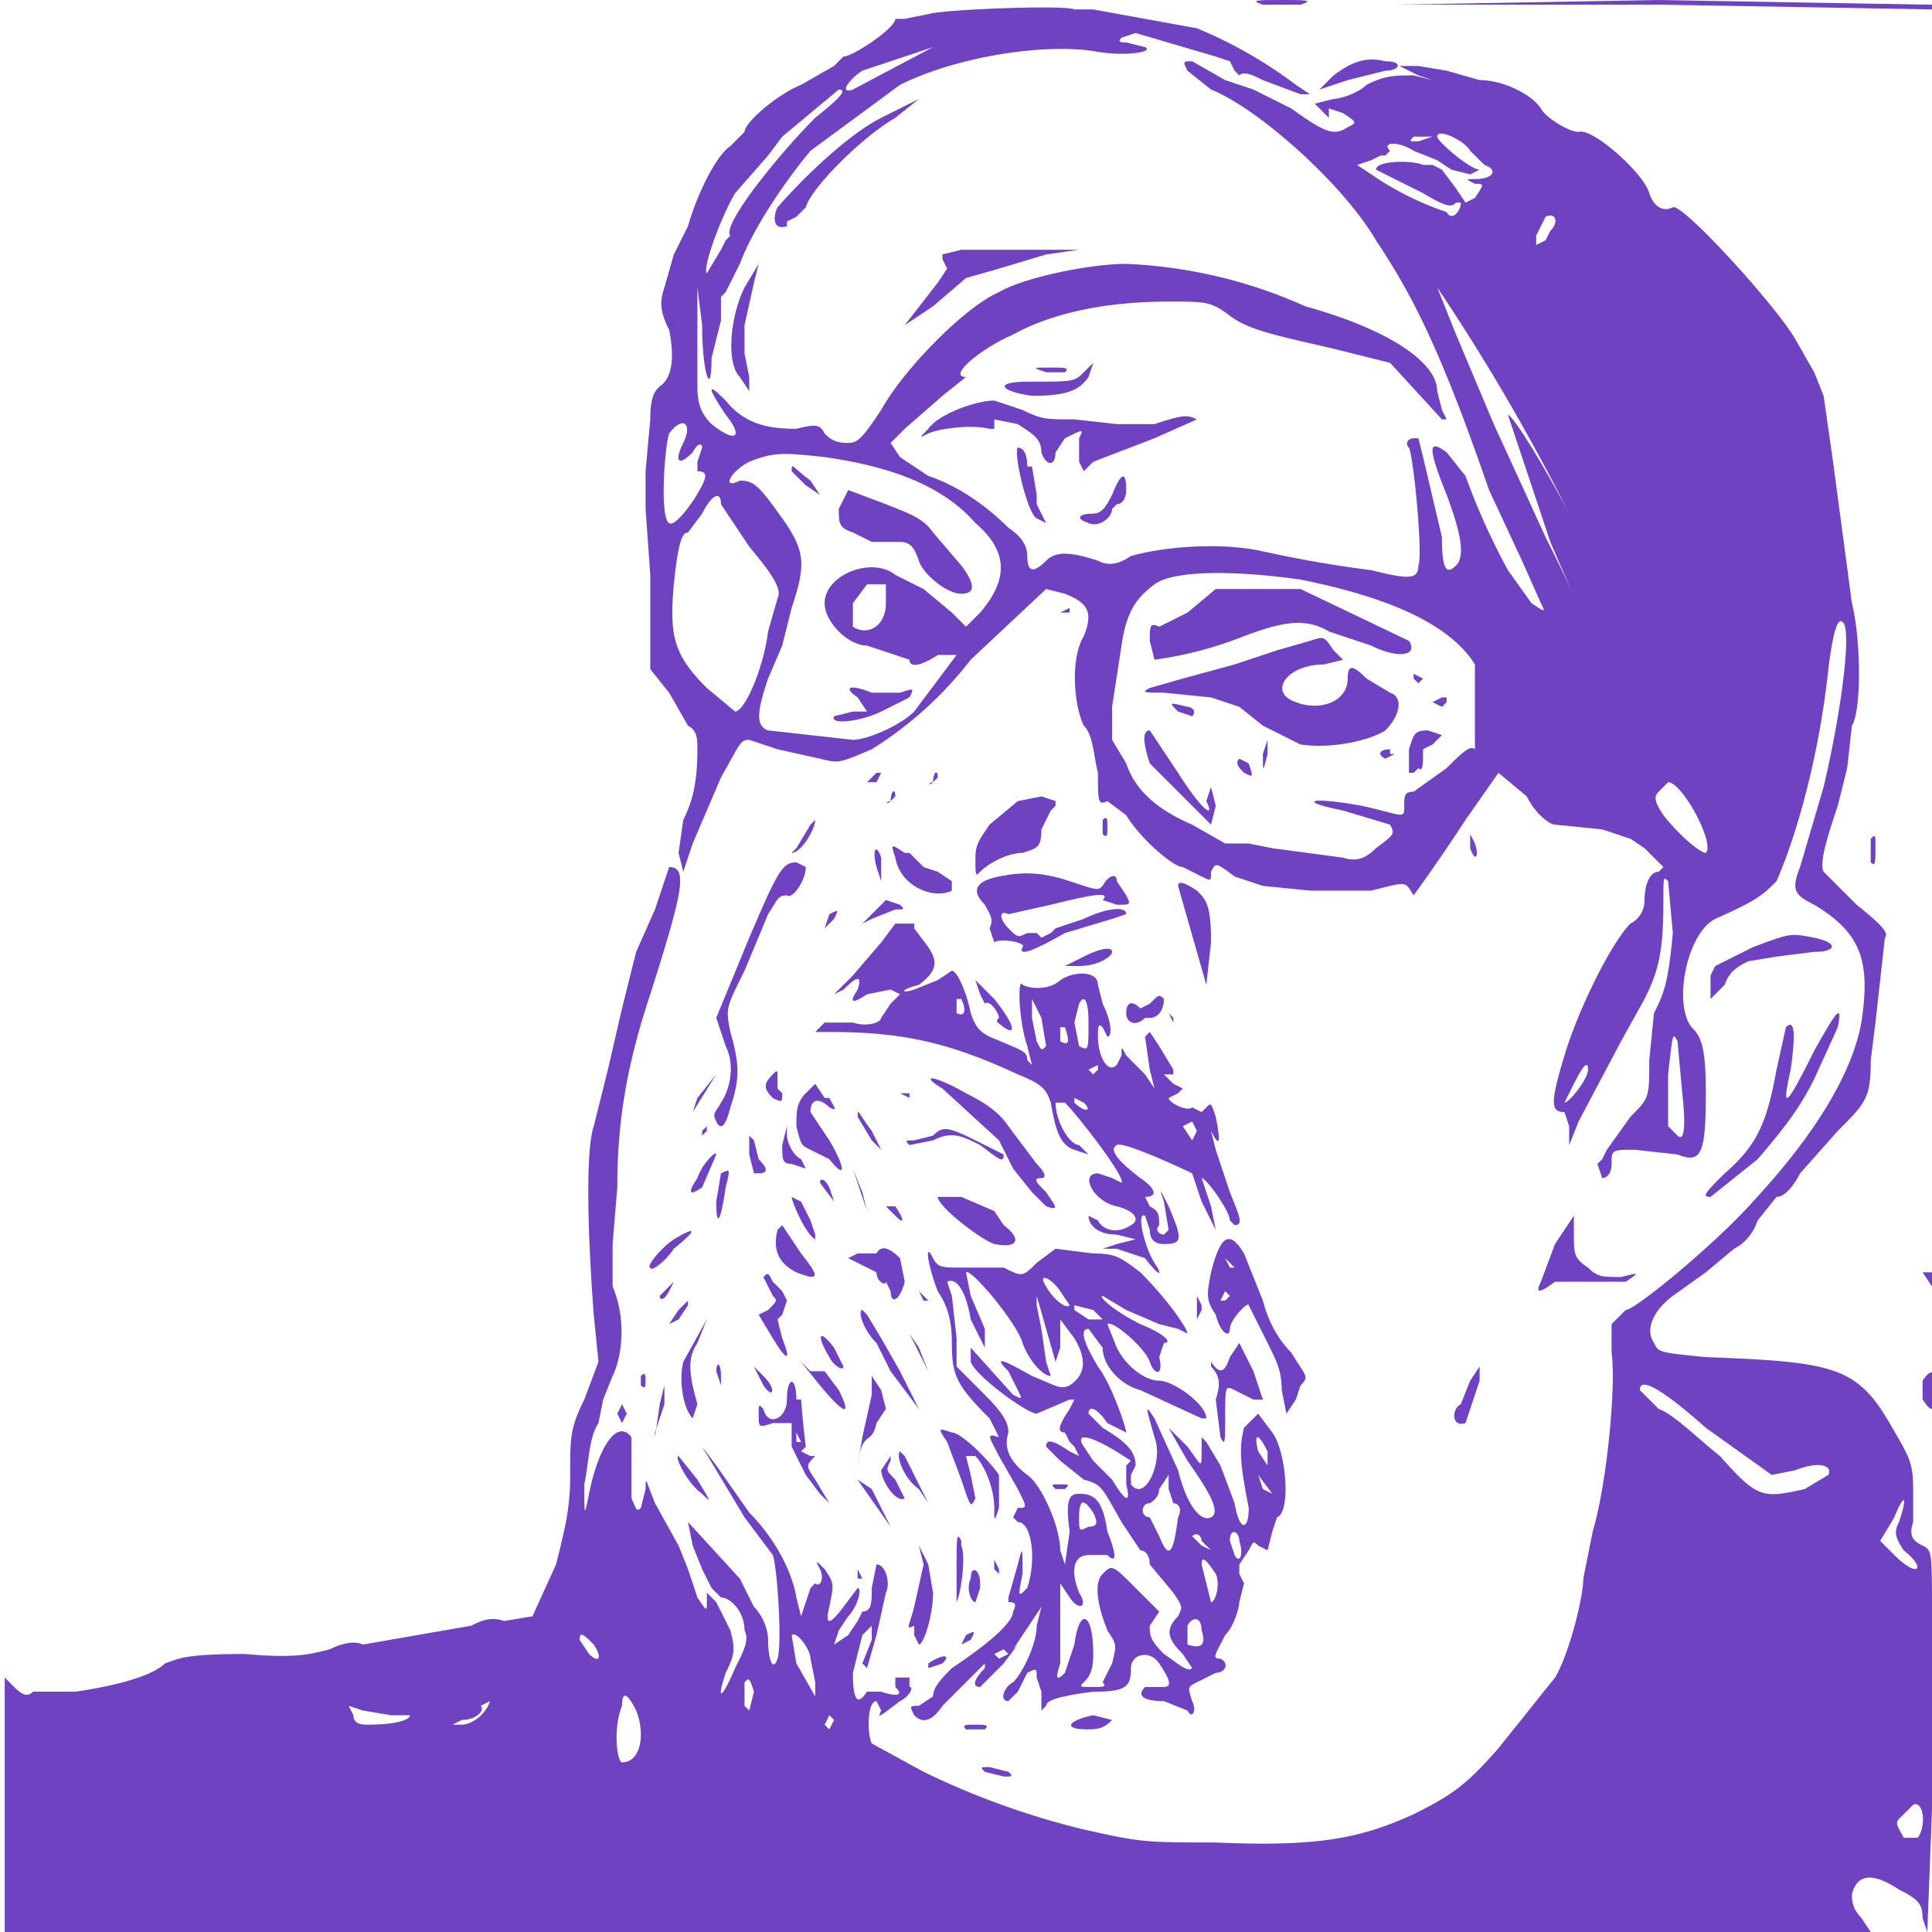 <svg xmlns="http://www.w3.org/2000/svg" version="1.0" viewBox="0 0 410 410">
  <style>
    g.menck-footer-logo path{fill:#6f42c1!important}
  </style>
  <g class="menck-footer-logo">
    <path d="m410 1 1 96v96l-1-96V2l-57-1h-57l56-1 58 1zM276 1h-8c-3-1-1-1 4-1s7 0 4 1zm-63 0zm-84 0z"/>
    <path d="M228 2h4l22 4a95 95 0 0 1 21 12l3 2h-2l-8-3c-2-1-4-2-5-1l-1-1-1-2-3-1-17-5-3 1c-1 1 0 1 1 1l4 1c2 1-4 2-10 1-11-2-30 1-42 7l-19 14c-5 6-12 16-15 24l-3 6-1 1v5l-2 8c0 9-2 3-2-7l-1-8v21c0 4 1 6 3 8 5 4 7 3 3-2-4-6-4-7 0-3 4 5 9 6 15 6 4-1 5-1 6 1 1 1 2 2 5 2 2 0 3-1 7-7 5-9 18-22 25-25 5-3 19-6 27-6a103 103 0 0 1 38 9c18 5 28 12 28 18l1 4 1 2h-1l-11-12-12-3c-13-3-18-4-22-7s-5-3-13-3c-12 0-24 2-33 7-7 3-14 9-10 9l-5 4-8 7-3 3 2 3 6 4c6 2 12 6 17 11 3 2 4 4 4 6 0 3 1 4 4 1 2-2 5-2 11 0 2 1 4 1 7-1 7-2 19-3 28-1a254 254 0 0 0 23 4c8 2 10 2 10-1 1-2-1-23-2-25-1-1 0-2 1-2h1l1 4 4 17c0 7 1 8 3 6s1-7-2-15c-4-10-4-12 0-9l4 5a146 146 0 0 0 9 20l5 7c3 2 3 2 2 0l-4-9-7-15c-10-29-16-41-24-53-7-12-25-28-35-32l-5-4c-1-2-1-2 1-2l7 4 6 2 8 4c7 5 9 6 12 4 2-1 2-1-1-3l-3-1v2l-3-3 4-1c1 0 5-1 7-3 4-2 6-2 10-2l4 1-3-1-4-2h4l6 1 7 2c5 0 11 3 13 6 1 2 6 5 8 5 3-1 14 9 15 13 1 3 3 4 5 3s22 21 26 28l4 7 2 5 2 14 4 30c2 8 2 23 0 26l-1 9-2 8c-2 6-4 12-3 14l7 7c5 4 7 6 6 7l-1 9-1 9-1 8c0 8-1 9-7 15l-8 9c-1 2-3 5-5 5l-4 5c-1 3-3 5-5 6l-6 5-7 5c-4 3-6 7-4 10 1 2 1 2 11 3 27 1 32 2 39 14 4 7 5 8 5 14v7c-1 3 0 4 2 5s2 1 2 16v40l-1 26-1-3c0-3-1-4-5-6-6-4-9-3-10 1 0 1 0 3 2 5l2 3H1v-54l2 2c2 2 3 2 4 1h9c7-1 16-3 19-6 3-1 4-2 17-2 11 1 14 0 18-1 2-1 5-2 7-1l23-4c2-1 4-2 7-1l6-1 5-11c2-8 3-12 3-19 0-8 0-10 3-16l3-8-1-10c-1-13-2-34 0-40l3-12 3-13 3-12 4-9 3-9c4 0 3 5-4 27-5 15-7 27-7 41l-1 12v9c3 7 2 15 0 19l-2 5-1 5c-2 3-2 8-3 13 0 7 0 7 1 2 2-10 6-16 9-12v13c1 2 1 3 2 2l1-4c0-3 0-2 2 3l5 9 2 5 2 6c2 3 2 3 2 1v-2l2 2 3 6c1 4 1 5-1 9-2 6-1 6 2-1 2-4 3-6 2-8 0-4-3-7-5-7l-2-2-1-2-1-2-2-5-1-5 11 12 3 6c2 2 3 5 3 7 0 4 1 7 2 4s0-19-1-22l-6-8-9-15 3 4 7 10c5 5 9 12 10 18l1 4 2-6 1-1c1 1 2-1 1-3s-1-2 1 0c2 3 2 3 1 8-1 4 0 4 3 0l3-4c1 0 0 4-2 6l-2 3-1 3 3-2 2-3 1-2c2 0 2-2 2-5l1-5c2 0 3 4 2 6l-2 9-2 7-1-1 2-5v-3l-2 2-2 8c0 6 1 7 3 4h3c3 1 5 1 3-1v-2h3v2c1 0 0 2-2 3-4 3-5 4-4 2l-1-2c-2 0-2 7-1 9l11 6a168 168 0 0 0 33 12c13 3 14 3 29 3 22 1 31-1 42-6 8-4 11-6 18-14l12-15c3-5 6-17 6-21l2-10c3-10 5-31 4-38v-6l3-3c2 0 19-14 27-23 13-14 21-27 23-38 2-13 0-19-10-25-4-2-5-3-3-8l5-17c4-17 6-34 4-35-1-1-2 2-3 10-2 19-7 36-11 45-3 3-4 4-13 8-6 3-9 18-5 23 2 2 3 4 3 14 0 13-1 15-6 13l-9-1c-5 0-5 0-5 3 0 2-1 3-2 3l-1-3 1-1 1-2 5-7c4-4 4-4 4-12l1-10c2-4 3-6 4-17l-1-11c-1-1-1-1-1 4 0 11-1 15-4 21l-5 9-9 17-2 5v-4l-1-3c-3 0-3-2 0-12s10-24 14-28c2-1 3-3 3-5 0-3 1-6 3-6l1-1-4-4-3-2-6-2-10-1c-1 0-4-2-6-6l-6-5-7 10a386 386 0 0 1-11 16c-2-3-1-3-9-1h-13l-10-1-6-2c-4-3-4-3-5-1 0 2 0 2-2 1l-4-2c-2 0-9-6-12-11l-4-3c-2 1-2 0-2-6-1-4-1-8-3-10-2-4-3-14 0-19 2-5 1-7-4-9l-4-1-16 15a80 80 0 0 1-21 19c-7 3-7 3-11 2l-9-2-6-2c-2 0-2 1-6 8l-6 14-2 6-1-4 1-7c2-4 3-8 3-15 0-2 0-4-2-5l-4-7-4-5v-20l-1-14v-8l1-11c0-5 1-6 2-7 3-2 3-7 2-12-2-4-2-6-1-9l2-7 3-6c2-7 6-15 9-17l3-3c0-2 7-8 12-10l7-4 2-2c2 0 11-6 11-8h2l5-1c3-1 29-2 31-1zm-45 13c-3 2-5 5-2 4l17-9-15 5zm-11 9-6 5-3 4-7 8c-3 5-7 16-6 17l3-5 1-2 1-1c-2-2 10-17 18-25 5-4 7-6 5-6l-6 5zm133 5c0 1 7 7 9 7l-2 1-4-1-3-2-5-2c-3-2-7-2-5 0l-1 1h-1l-2 1-3 1 3 2a64 64 0 0 0 16 8c1 2 3 0 3-2h-1c-1 1-2 1-7-2l-8-4-2-1c0-2 8-2 10-1h2l2 1 3 4 2 3 2-1c2-3 2-3 0-3-2-1-2-1 0-1 4 0 5-2 2-3l-3-3c-1-2-7-5-7-3zm-5 0c-1 1-1 1 1 1l3-1h-4zm27 19-1 2v2l2-1 1-2c2-2 1-4-1-3l-1 2zm-22 13 4 10 8 19 11 24c7 14 7 15 1 1l-9-27c2 1 11 17 13 21a440 440 0 0 0-28-48zM142 92c-1 3-2 18 0 19 1 1 5-4 7-8 1-2 1-3-1-3v-2l1-3c0-1-1-1-2 1-3 3-4 2-2-2s0-6-3-2zm17 6c-4 2-6 6-2 4 3 0 4 1 9 8s5 10 2 19l-2 8-3 7c-2 6-3 10 0 11l18 2c3 0 10-3 13-6l9-12h-4c-3 2-6 3-6 1l-9-3c-4 0-9-5-9-9 0-6 10-10 15-6l6 3 6 5 3 3 3-3c6-7 6-13-1-19-7-8-18-12-32-14-9-1-11-1-16 1zm-10 11-3 4c-1 0-2 1-3 11-1 11 0 15 7 22l6 5c2 0 6-9 7-17l2-7c1-2-1-5-6-11l-6-9c0-3-2-2-4 2zm96 15c-4 3-6 6-7 13l-2 13v7l3 5c2 6 7 10 14 13l7 4h5l5 1 15 2c3 1 5 0 7-2 4-3 4-3 3-5l-10-3c-10-2-7-3 4-1 9 2 9 3 9 0 0-2 0-3 2-3l7-5c3-3 5-5 6-4v-18c-5-8-17-14-37-18-14-2-27-2-31 1zm-61 0-3 4v5c3 2 7 0 7-5v-4h-4zm168 44c-1 1-1 2 1 5 4 5 8 8 9 8 2-2-5-15-8-15l-2 2zm2 71 2 2c1 1 2 0 1-9l-1-11c-1-2-1-2-2 7v11zm-20-9-2 4c1 0 5-5 5-7s-1-1-3 3zm14 65 4 4c3 1 8 6 13 10 8 9 9 9 18 7l5-3c1-2-2-3-7-1l-5 1-14-10c-9-8-14-11-14-8zm54 35c5 5 7 3 2-1-2-3-2-4-1-6 2-6 1-6-1-1l-3 5 3 3zm-233 23 4 7v-3l-1-5c0-2-3-6-4-5l1 6zm-46-5 2 3c2 2 3 1 1-2-2-2-3-3-3-1zm35 14 1 1 1-4c-1-3-1-3-2-2v5zm-85-4 2 2c1 1 1 1 0 0l-2-2zm59 4c-2 5-1 12 0 12 4 0 5-6 3-11-2-4-3-4-3-1zm-30 0c1 1-1 3-4 3l-2 1h2c2 0 5-2 6-5 1-1 1-1 0 0l-2 1zm-27 2c0 2 2 2 3 2 6 0 9-1 9-2h-4l-6-1-3-1 1 2zm100 2 1 1 1-2-1-1-1 2zm228 20c-1 1 0 2 1 4h3c2-3 1-8-1-7l-3 3z"/>
    <path d="m172 102 2 3-3-2-3-3c0-2 0-1 4 2zm16 5c5 2 8 3 10 6l6 7c3 4 3 6 0 6s-8-4-9-7-2-4-4-4h-6l-4-2c-3-1-3-2-3-5l2-4 8 3zm5 41-6 3c-4 2-11 3-10 1l4-1h3l-2-3c-3-2-2-3 3-1h6c3-1 3-1 2 1zm83-23 23 11c2 3-2 4-8 1l-9-3c-5-3-10-2-18 1a81 81 0 0 1-19 5l-1-4c0-3 0-4 2-3l6-3 6-5h17z"/>
    <path d="m283 138 2 2-4 1c-8 0-12 6-6 8 5 2 11 0 11-5 0-3 1-3 4 0l5 3c3 1 2 5-1 8-3 2-11 4-18 3l-8-4-5-4-6-2-10-1c-4 0-5 0-3-1l7-2 11-3 9-3 7-2c3-1 3-1 5 2zm19 6-1 1-1-1v-1l2 1zm5 5-1 1-2-1 2-1h1z"/>
    <path d="M252 150c1 0 2 1 1 2l-3-1c-2-2-2-2 2-1zm7 5c1 1 1 1 0 0l-2-2 2 2zm47 1-2 2-2 1c0 3 0 5-1 4l-1 1h-1v-5c1-3 1-4 4-4l3 1zm-56 8c5 8 8 10 6 6l1-3 1 4-1 4-13-13c-1-3-2-7 0-7l6 9zm19-4c-1 4-1 4-1 0l1-3v3zm27 0-2 1c-2-1-1-2 1-2v1zm-31 2c1 3 1 3-1 2-1-1-2-2-1-3l2 1zm29-149c4 0 3 2 0 2l-8 2-6 2 3-3c4-3 7-4 11-3zm-99 8-5 4c-7 4-18 15-19 19l-2 2-2 1v1c-3 1-3-2-2-4 7-8 16-16 22-19l8-4zm34 32-7 1-10 3-7 2-7 6-6 4 7-9 2-3-1-2v-1l4-1h25zm-69 7-2 9v6l1 5v3l-2-3c-3-3-2-13 1-19l3-5-1 4zm71 20c-2 3-5 4-12 4-7-1-8-3-1-3 10 0 10 0 12-2l2-2-1 3z"/>
    <path d="M226 79h-4c-3-1-3-1 1-1 3 0 4 0 3 1zm-9 8c4 2 5 2 11 2l9 1h8c6-2 7-2 9-1l-9 4-13 5-2 2-1-2v-5c1-2 1-2-3 0l-2 3c0 3-2 3-3 0 0-3-2-4-5-6l-5-1v2h-1c-4-1-11 0-13 1s-2 1 0-1c2-3 10-6 14-6l6 2z"/>
    <path d="m219 99 1 6v2l2 4-2-1c-2-1-5-14-4-15 1 0 2 1 2 4zm20 5c0 2-1 3-2 3l-1 1c0 2-3 4-5 3-3-1-2-2 1-2 2 0 3-2 4-4 2-5 3-5 3-1zm-12 26h-2l2-1v1zm-40 34-1 2h-2l2-2h1zm12 1-1 1c-1 1-1 0 0 0 0-2 1-3 1-1zm-9 4-1 1c-1 1-1 0 0 0 0-2 1-3 1-1zm34 2-1 1-2 4c0 4-1 4-4 5-3 0-7 2-9 4-1 1-1 1-1-3 0-3 1-4 3-7l6-5 5-1 3 1zm11 5c0 1 0 2-1 1v-3c1-1 1 0 1 1zm-62-2c0 2-3 7-5 7l1-1 3-5 1-1zm140 5c1 3 0 4-1 1v-3l1 2zm85 1c0 3 0 4-1 3v-5c1-1 1-1 1 2zm-205 1 3 3 3 1 3 2v2c-4 2-11-1-12-7-1-3-1-3 2-1zm-6 1v5l-1-3c-1-4 0-5 1-2zm-16 2c0 3-3 7-4 6-2 0-2 1-4 4l-5 12c-4 8-4 8-3 13 2 7 2 10 0 16-1 4-2 5-3 3s0-2 1-4c2-3 3-8 1-12l-2-6 7-17c6-14 7-16 10-16l2 1zm56 3c6 2 6 2 7 1 1-2 3-3 3-1l2 3c1 2 1 2-2 2l-3-1c2-2-3-1-11 1l-9 2c-2-1-2 1 0 3s2 2 4 1h2l1 1 2-1 1-1 6-2c4-2 9-3 9-1l-3 1-10 3c-7 4-10 5-9 3 1-1-5-2-6-1l-1-3c1-2 0-3-1-5-3-3-2-5 3-6s9-1 15 1zm27 2c2 2 3 3 3 11l-1 9-6-21c0-1 1-1 4 1zm-63 3c1 1 1 1-1 1l-5 2-2 1 5-5 3 1zm-14 3-2 2 1-3c2-1 2-1 1 1z"/>
    <path d="m194 197 3 4c2 3 2 5-2 8-4 1-4 2-1 1l5-2 3-2c1 0 3 4 4 9 1 3 2 4 4 5 7 3 8 3 8 5l1 1-1-4c-2-6-2-15-1-13 2 1 6 1 8-1 3-2 8-2 8 1l1 4c2 4 2 7 1 7l-1-2c-1-1-1 0-1 2 0 4 2 8 4 6l1-2c0-2 0-2 1 0l2 2 2 2 2 3-1-4-1-7 1-1 2 3 3 5v1h-2l2 2 2 1-1 1-2 1c0 1 4 3 5 2l2 1 1-1c1-1 1-1 2 2 1 5 1 7-1 3l-1-3 1 3 1 4 3 9c2 5 3 7 1 7l-1-1c0-2-5-9-6-9l2 6 1 5-3-6-2-6c-2-1-15-7-16-6-2 1 1 4 5 7 3 2 4 4 1 4l1 2c2 1 2 2 2 4-1 1 0 2 1 2l1-1-1-6c-1-3-1-3 1 1 3 7 3 8-1 8-2 0-3-1-3-3l-1-3c-2-1 0 7 2 10s1 3-2-1l-6-2h-3l3-1 4-1-4-1c-4 0-6-2-6-4l2 1c1 2 4 3 7 1 2-1 1-3-3-4-5-1-8-7-4-7l3 1 2 1c1-1-9-14-12-17h-2c0 4 3 9 5 9l2 2-3-1c-3-1-4-4-5-10-1-3-2-4-7-6-15-7-25-9-40-9h-3l2-2h6c3 1 6 0 6-1l2-3 2-2-2-1-5 1c-3 2-4 2-2-1 1-3 0-3-3 0l-2 1 4-4 6-7 3-4h4zm34 20 1 5c2 1 2 1 2-5 0-5-1-6-2-4l-1 4zm-25-2c2 1 2-1 1-3h-1v3zm17 6c1 2 1 2 2 1l-1-6-2-4v4l1 5zm5 0c2 1 2 0 1-3h-1v3zm6 6 1 1 1-1v-1l-2 1zm-3 7c2 2 4 2 2 0l-2-1v1zm23 5 2 3 1-2-1-2-2 1zm134-40c5 1 5 3 0 3l-8 1-6 1c-2 1-4 2-5 5l-3 3v-5l1-2 8-4c8-3 8-3 13-2zm-214 3 2 2-2-2-3-3 3 3z"/>
    <path d="M236 202c0 1-3 3-7 3h-3l4-2c4-2 6-2 6-1zm-25 10c4 5 5 8 2 6-1-1-2-1-1-2 0-1-2-4-3-3l-1-2-1-3 4 4zm36 0c0 2-1 4-3 4h-1c-2 2-4 1-4-1s1-3 3-1l2-1c2-2 2-2 3-1zm2 4v1l-1-2 1 1zm141 2-5 11c-3 6-6 10-12 17l-10 8c-2 0-1-1 3-5 7-6 9-11 11-22l2-9c2-2 2 2 1 9-2 9-1 8 5-4 5-9 6-10 5-5zm-198 8-2 1 2-1c1-1 1-1 0 0zm-27 3v2l1 1c0 2 0 2-2 1-2-2-2-3 0-5 1-1 1-1 1 1zm246 15c0 9-1 13-1 8a227 227 0 0 1 1-8zm-259-16-5 8 1-3 4-5zm53 4c4 2 7 4 9 7l6 8c2 2 2 3 1 3-2 0-1 1 1 3 2 3 3 4 0 3l-3-3-4-5-1-2-2-4-12-11c-5-3-2-3 5 1zm-29 1c1 2 2 3 0 2-2-2-4-2-4 1l4 6c3 5 4 9 0 4l-4-2c-2-1-2-1-3-5 0-3 0-5 2-7l2-2 2 3zm17-1v1l-2-1h2zm-8 8 2 4-2-2-3-5c0-2 0-1 3 3z"/>
    <path d="m207 242 6 3c0 2-1 1-5-2-4-2-6-3-10-1l-5 1c-1-1-1-1 1-1l4-1c2-2 3-2 9 1zm-40-1c0 1 1 4 3 5l1 2-3-1c-2 0-2-1-2-4l1-4v2zm-17-1-1 1v-1l1-1v1zm10 2 1 4c2 2 2 3 0 3h-1l-1-4v-4l1 1zm-8 3-3 7c-3 2-3 1-1-2 1-3 4-6 4-5zm31 8 1 4-3-9 2 5zm-29-1c-1 7-2 9-2 3l1-6c2-1 2-1 1 3zm22 0 1 3-3-4c0-1 1-1 2 1zm25 2h3l7 3 2 3c4 3 3 5-2 4-3-1-12-8-12-10h2zm-31 1 2 4 1 3v1c-2-1-5-8-5-9l2 1zm20 1c2 3 2 4 0 2l-2-2h2zm144 6c0 4 0 5 3 7 2 2 3 2 7 2 4-1 4-1 1 1h-15c-4 3-4 2-3 0l3-8 4-6v4zm-168-2 4 6c4 5 4 6-1 4-4-2-5-5-4-9l1-1zm-23 5c-2 3-5 5-5 4-1 0 2-4 5-6 5-3 5-2 0 2zm121 1 4 10c1 4 3 8 6 11 3 5 4 5 2 7l-1 3-2 3-1-5c0-4-1-6-3-10l-3-6-1-2c0-1-4 3-4 5s-2 1-3-3c-2-3-2-4-1-9 2-8 4-9 7-4zm-3 3h1l-1-1-1-1 1 2zm-2 7h1l1-1-1-1-1 2zm-27-10c5 0 6 1 10 4 6 6 10 12 10 13l-2-1-4-1-7-3-5-3c-1 0 2 3 8 6 5 2 7 4 5 4l-1 3c1 4-1 4-2 1s-8-9-9-8l2 5c2 4 6 7 9 7s10 5 10 8h-1l-13-6c-4-1-8-5-8-9l-3-4c-2 0-1 3 2 8 3 4 6 13 6 14l-4-2c-2-3-4-4-4-2l3 3c5 3 7 5 7 8l-1 2v2c3 4 7-5 5-10-2-7-2-7 0-4l5 11c2 8 5 11 7 10s0-5-5-12l-4-7 4 4c3 4 3 5 3 1v-3l1 1 3 5 3 8c1 6 3 6 3 1-2-10-2-13-1-17l3-3 3 4c3 4 4 17 1 18l-1 3-1 4-2-1c-1-1-1-1-2 1l-2 3v2l1 2-1 4c0 1-1 5-3 7-2 4-3 5-1 5 2 1 1 3-1 3l-4 2c-2 1-2 1-1 4 1 2 0 4-1 2l-5-2c-4 0-6-1-4-3h4c2 0 1-2-1-5s-6-2-6 1c0 4-1 5-8 5-8 1-10 2-10 3l-1 1v-4l-1-3c0-2 0-2-2-1l-2 4-2 2c-2 0-1-3 1-4 2-2 5-8 5-12l1-4-6 9 1-1-3 4-5 5c-2 0-1-2 1-4v-1l-9 9c-2 3-4 4-6 2-1-2-1-2 1-2l3-2c0-2 2-4 4-6 9-6 13-10 13-12 1-2 0-2-1-2v-1l2-7c1-4 1-4 1 2-1 5-1 5 1 3 2-6 1-14-2-14l-1-1 1-2c2 0 2 0 0-4l-4-7c-2-4-3-5 0-4l-2-4c-7-7-8-9-8-16 0-5-1-8-3-11-2-5-3-11-1-7 1 2 2 2 6 2h9c4 2 4 2 7-1l4-3 8 1zm-26 9 3 7v4l-3-6c-1-6-3-9-5-8l1 3 1 9v6l6 6c4 4 5 6 5 8-1 3 0 6 4 9 3 2 7 11 7 16l1 3 1-7c-1-7 0-8 2-8 3 0 5 1 6 8 2 5 2 7 0 5h-4c-3 0-4 3-2 8 2 3 0 4-2 1l-2-3v17c-1 3-1 4 1 2l2-6c1-8 4-7 4 2 0 4-1 5-2 6s-1 1 2 1c2 0 3 0 2-1l2-4c1-4 1-4-1-7-2-5-3-10-1-12s2-2 7 3l5 5-2 3c0 2 0 3 3 6 3 2 5 4 6 3l-2-3c-3-3-4-5-1-8 1-2 1-2-1-5l-5-6c0-2-1-3-2-3l-4-6c-4-7-4-8-8-9l-5-4-2-2-1-1c0-2 2-1 5 1l2 1-1-2-1-1-1-2c-2 0-1-2 1-5l1-2h-1l-7 3c-2 0-13-8-14-11v-3c1-1 1-1 0 0l9 10c2 1 2 1 1-1l-2-4c-3-3-2-3 5 1 5 2 6 3 8 2 3-2 4-5 1-10l-3-4v6l-1 3-4-14v2l1 5 1 7 1 3c-2 0-5-4-6-7-1-4-11-16-12-15l1 5zm16-2c1 2 4 5 5 4l-2-3c-2-3-5-4-3-1zm6 5 3 2h3l-2-2-4-1zm39 30 2 3v-3c-2-4-3-4-2 0zm-37-1 2 3 4 4c3 5 4 5 3 1v-4l1-1c-9-6-12-6-10-3zm38 9 2 1-3-4 1 3zm-24 3c-2 0-2 3 0 3l2 4c2 5 3 4 4-4 1-2 0-3-1-3l-1-3v-3l-2 3c0 2-2 3-2 3zm-15 3c0 3 0 3 2 2 2 0 2-1 1-3-2-3-3-3-3 1zm32 5 1 3c1 2 2 0 1-3 0-2-2-3-2 0zm-6 1 2 1-2-2c0-1-1-2-2-1l2 2zm0 4 2 8c1 0 2-4 1-6-2-3-3-4-3-2zm-3 13v4c3 1 4 0 3-3 0-3-2-3-3-1zm-41 6 1 1 2-1-1-1-2 1z"/>
    <path d="M226 316h-2c-1-1-1-1 1-1s2 0 1 1zm-35-49 1 5c-1 4-3 5-3 2l-1-2c0 1-2 0-2-2l-4-2-2-1 2-1h4c1-2 3-1 5 1zm219 3 1 2c0 2 0 2-1 1l-2-3h2zm-246 2 2 2 1 2-1 3-1 1 1 4c2 5 1 5-2 0l-3-5 2-1c2-2 2-2 1-3l-2-4c1-1 1-1 2 1zm-21 0-1 2c-1 2-2 2-2 1l2-2 1-1zm112 6-1 2v-5l1 2zm-59-3 1 1h-1l-1-2 1 1zm-50 2-2 3-2 1 2-3 2-2zm38 2 3 5 4 7 3 6 1 2-6-8-3-6c-3-3-4-7-3-7l1 1zm-34 1-2 5c-2 3-2 6 0 13l-1 3c-2-2-3-8-2-12l5-9zm45 6 2 5-4-8 2 3zm-18 0 2 4c0 1-2 0-3-2-3-5-2-6 1-2zm89 5 2 6h-2l-4-2c-2-1-2-1-2 6 0 5 0 6-1 4l-1-8c1-3 1-5-1-7v-1c2 3 3 2 4-1l2-3 3 6zm-94 0h3l3 4c3 6 1 5-4-1l-4-5 2 2zm-19 1v2l-1-3c0-2 1-2 1 1zm161 1-3 9c-3 1-3-3-1-4l2-5 2-3v3zm-152-1c3 3 2 5 0 2l-2-4 2 2zm249 3c0 5-1 5-3 2v-4c2-3 3-2 3 2zm-274-2c0 1 0 2-1 1v-2c1-1 1 0 1 1zm50 2 1 4-2 3c-1 5-3 1-4 9l1-6 2-9v-4l2 3z"/>
    <path d="M170 297a204 204 0 0 0 1 10l-1 1 2 1h1c-2 2-2 2 0 5l3 5-2-2-3-4-3-6v-5h-4c-3 1-3 1-3-2 0-2 0-2 1-1 1 4 5 2 5-2 0-5 2-5 2 0zm-1 9h1l-1-2v2zm-28-8-2 6v1l1-7 1-4v4zm-8 2-1 2-1-2 1-2 1 2zm69 4c2 0 8 6 10 9v7c-1 3-1 3-1 0 0-4-2-9-4-11h-2l1 4 1 5c-1 2-1 2-3-4l-3-8c-2-3-2-3 1-2zm-10 5 3 6 2 4-2-3c-3-2-5-7-4-8l1 1zm-3 1c-1 2-1 2 1 4l2 4c-2 1-5-4-5-6l2-3v1zm-41 4c3 5 3 5 1 3-3-2-6-8-5-8l4 5zm37 2 4 8-7-10 3 2zm19 12c1 2 0 10-1 12v-6c0-8 0-9 1-7zm-7 4 1 6c0 5-2 11-3 11l-1-2v-2c-2 1-1 0 0-4l2-9-1-4 2 4zm15 1v1l-1-1v-2l1 2zm-4 4-1 3c-1 0-2-3-1-5 0-3 2-2 2 1zm-25-2h-1v-2l1 2zm23 13-2 1 1-2c2-1 2-1 1 1zm-6 5-3 1v-1c3-2 5-2 3 0zm36 12c-1 1-2 2-5 2-6 0-4-2 1-3l4 1zm-27 2h-4c-1-1 0-1 2-1s3 0 2 1zm5 9c1 1 1 1-1 1l-4-1c-1-1-1-1 1-1l4 1z"/>
  </g>
</svg>
